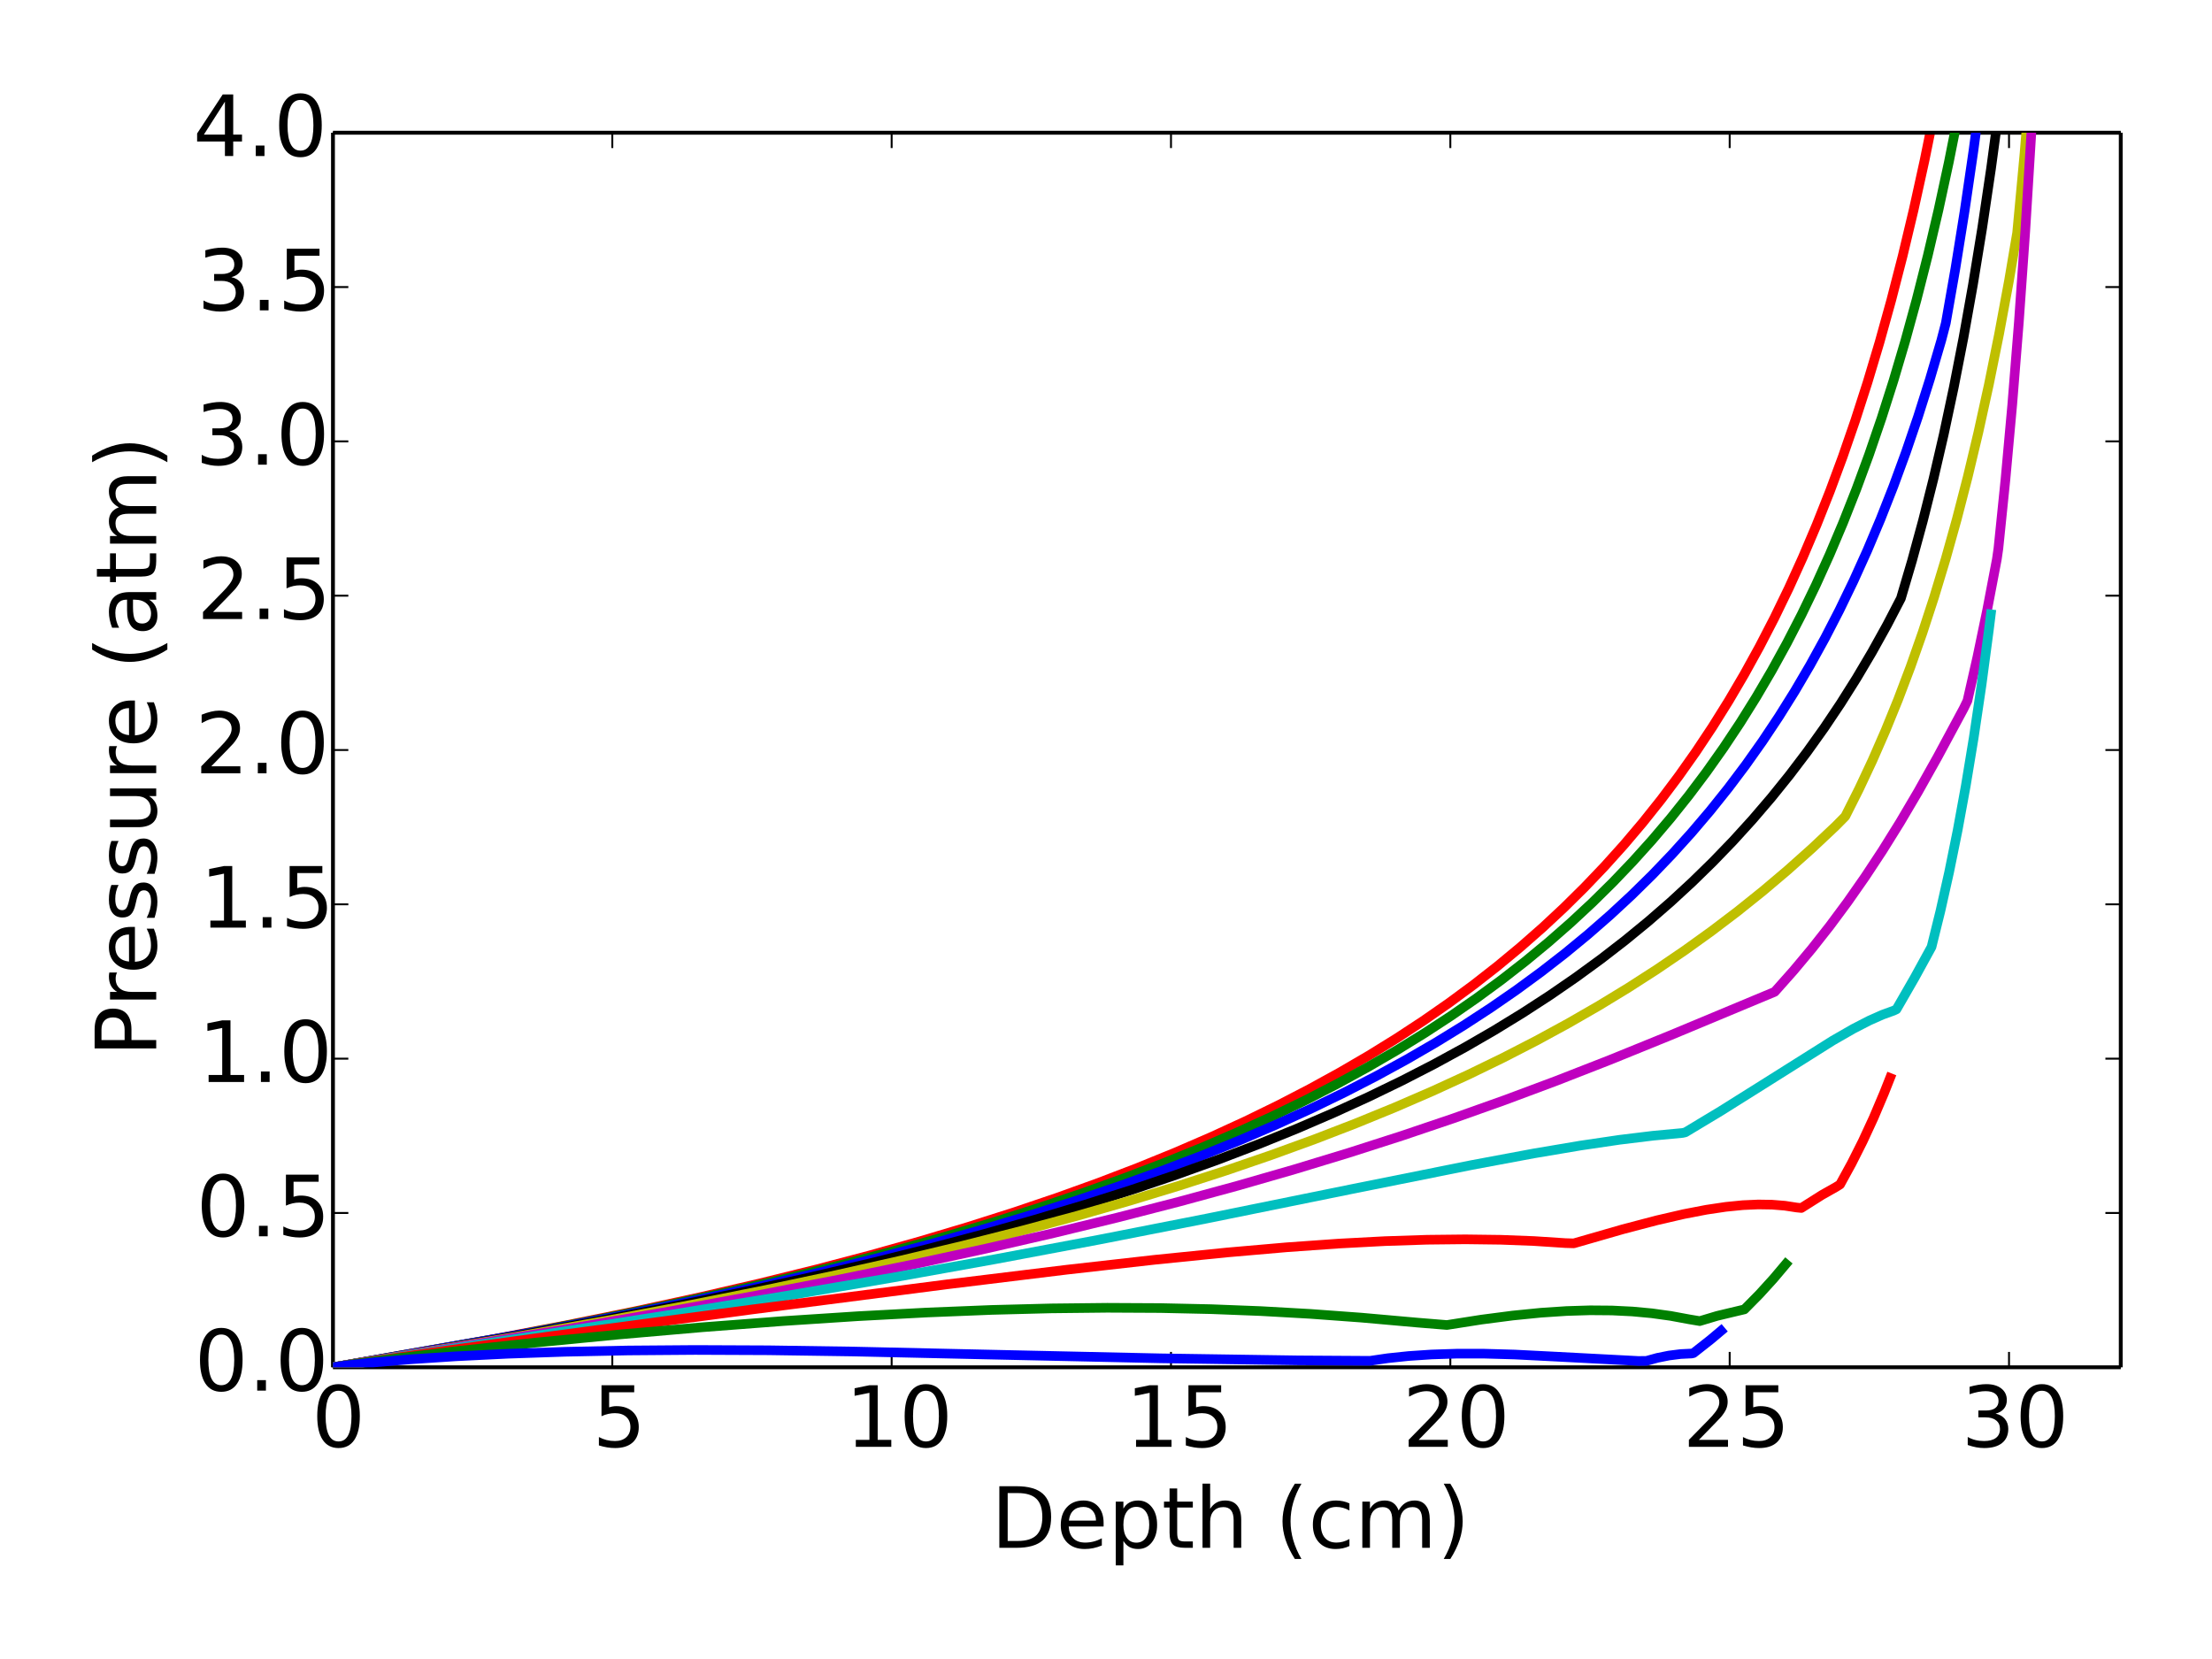 <?xml version="1.0" encoding="utf-8" standalone="no"?>
<!DOCTYPE svg PUBLIC "-//W3C//DTD SVG 1.1//EN"
  "http://www.w3.org/Graphics/SVG/1.1/DTD/svg11.dtd">
<!-- Created with matplotlib (http://matplotlib.org/) -->
<svg height="432pt" version="1.1" viewBox="0 0 576 432" width="576pt" xmlns="http://www.w3.org/2000/svg" xmlns:xlink="http://www.w3.org/1999/xlink">
 <defs>
  <style type="text/css">
*{stroke-linecap:butt;stroke-linejoin:round;}
  </style>
 </defs>
 <g id="figure_1">
  <g id="patch_1">
   <path d="
M0 432
L576 432
L576 0
L0 0
z
" style="fill:#ffffff;"/>
  </g>
  <g id="axes_1">
   <g id="patch_2">
    <path d="
M86.704 356.04
L552.24 356.04
L552.24 34.56
L86.704 34.56
z
" style="fill:#ffffff;"/>
   </g>
   <g id="line2d_1">
    <path clip-path="url(#p3cc4c9757c)" d="
M86.704 356.04
L128.459 348.719
L147.725 345.045
L165.529 341.426
L182.161 337.819
L197.767 334.21
L212.49 330.578
L226.404 326.919
L239.581 323.225
L252.095 319.488
L263.946 315.72
L275.279 311.884
L286.023 308.015
L296.25 304.098
L306.033 300.116
L315.373 296.077
L324.342 291.956
L332.869 287.795
L341.028 283.57
L348.889 279.251
L356.453 274.84
L363.65 270.388
L370.624 265.814
L377.302 261.168
L383.758 256.407
L389.92 251.588
L395.932 246.604
L401.722 241.513
L407.29 236.32
L412.639 231.031
L417.838 225.58
L422.888 219.963
L427.789 214.176
L432.542 208.217
L437.146 202.084
L441.603 195.776
L445.913 189.293
L450.145 182.519
L454.23 175.558
L458.169 168.41
L462.031 160.942
L465.817 153.131
L469.457 145.11
L473.021 136.718
L476.508 127.929
L479.852 118.905
L483.12 109.451
L486.312 99.537
L489.429 89.13
L492.471 78.193
L495.438 66.685
L498.33 54.562
L501.147 41.774
L503.89 28.265
L506.559 13.974
L509.126 -1
L509.126 -1" style="fill:none;stroke:#ff0000;stroke-linecap:square;stroke-width:2.5;"/>
   </g>
   <g id="matplotlib.axis_1">
    <g id="xtick_1">
     <g id="line2d_2">
      <defs>
       <path d="
M0 0
L0 -4" id="m93b0483c22" style="stroke:#000000;stroke-width:0.5;"/>
      </defs>
      <g>
       <use style="stroke:#000000;stroke-width:0.5;" x="86.704" xlink:href="#m93b0483c22" y="356.04"/>
      </g>
     </g>
     <g id="line2d_3">
      <defs>
       <path d="
M0 0
L0 4" id="m741efc42ff" style="stroke:#000000;stroke-width:0.5;"/>
      </defs>
      <g>
       <use style="stroke:#000000;stroke-width:0.5;" x="86.704" xlink:href="#m741efc42ff" y="34.56"/>
      </g>
     </g>
     <g id="text_1">
      <!-- 0 -->
      <defs>
       <path d="
M31.781 66.406
Q24.172 66.406 20.328 58.906
Q16.5 51.422 16.5 36.375
Q16.5 21.391 20.328 13.891
Q24.172 6.391 31.781 6.391
Q39.453 6.391 43.281 13.891
Q47.125 21.391 47.125 36.375
Q47.125 51.422 43.281 58.906
Q39.453 66.406 31.781 66.406
M31.781 74.219
Q44.047 74.219 50.516 64.516
Q56.984 54.828 56.984 36.375
Q56.984 17.969 50.516 8.266
Q44.047 -1.422 31.781 -1.422
Q19.531 -1.422 13.062 8.266
Q6.594 17.969 6.594 36.375
Q6.594 54.828 13.062 64.516
Q19.531 74.219 31.781 74.219" id="DejaVuSans-30"/>
      </defs>
      <g transform="translate(81.161 376.757)scale(0.22 -0.22)">
       <use xlink:href="#DejaVuSans-30"/>
      </g>
     </g>
    </g>
    <g id="xtick_2">
     <g id="line2d_4">
      <g>
       <use style="stroke:#000000;stroke-width:0.5;" x="159.444" xlink:href="#m93b0483c22" y="356.04"/>
      </g>
     </g>
     <g id="line2d_5">
      <g>
       <use style="stroke:#000000;stroke-width:0.5;" x="159.444" xlink:href="#m741efc42ff" y="34.56"/>
      </g>
     </g>
     <g id="text_2">
      <!-- 5 -->
      <defs>
       <path d="
M10.797 72.906
L49.516 72.906
L49.516 64.594
L19.828 64.594
L19.828 46.734
Q21.969 47.469 24.109 47.828
Q26.266 48.188 28.422 48.188
Q40.625 48.188 47.75 41.5
Q54.891 34.812 54.891 23.391
Q54.891 11.625 47.562 5.094
Q40.234 -1.422 26.906 -1.422
Q22.312 -1.422 17.547 -0.641
Q12.797 0.141 7.719 1.703
L7.719 11.625
Q12.109 9.234 16.797 8.062
Q21.484 6.891 26.703 6.891
Q35.156 6.891 40.078 11.328
Q45.016 15.766 45.016 23.391
Q45.016 31 40.078 35.438
Q35.156 39.891 26.703 39.891
Q22.75 39.891 18.812 39.016
Q14.891 38.141 10.797 36.281
z
" id="DejaVuSans-35"/>
      </defs>
      <g transform="translate(154.255 376.757)scale(0.22 -0.22)">
       <use xlink:href="#DejaVuSans-35"/>
      </g>
     </g>
    </g>
    <g id="xtick_3">
     <g id="line2d_6">
      <g>
       <use style="stroke:#000000;stroke-width:0.5;" x="232.184" xlink:href="#m93b0483c22" y="356.04"/>
      </g>
     </g>
     <g id="line2d_7">
      <g>
       <use style="stroke:#000000;stroke-width:0.5;" x="232.184" xlink:href="#m741efc42ff" y="34.56"/>
      </g>
     </g>
     <g id="text_3">
      <!-- 10 -->
      <defs>
       <path d="
M12.406 8.297
L28.516 8.297
L28.516 63.922
L10.984 60.406
L10.984 69.391
L28.422 72.906
L38.281 72.906
L38.281 8.297
L54.391 8.297
L54.391 0
L12.406 0
z
" id="DejaVuSans-31"/>
      </defs>
      <g transform="translate(220.125 376.757)scale(0.22 -0.22)">
       <use xlink:href="#DejaVuSans-31"/>
       <use x="63.623" xlink:href="#DejaVuSans-30"/>
      </g>
     </g>
    </g>
    <g id="xtick_4">
     <g id="line2d_8">
      <g>
       <use style="stroke:#000000;stroke-width:0.5;" x="304.924" xlink:href="#m93b0483c22" y="356.04"/>
      </g>
     </g>
     <g id="line2d_9">
      <g>
       <use style="stroke:#000000;stroke-width:0.5;" x="304.924" xlink:href="#m741efc42ff" y="34.56"/>
      </g>
     </g>
     <g id="text_4">
      <!-- 15 -->
      <g transform="translate(293.095 376.757)scale(0.22 -0.22)">
       <use xlink:href="#DejaVuSans-31"/>
       <use x="63.623" xlink:href="#DejaVuSans-35"/>
      </g>
     </g>
    </g>
    <g id="xtick_5">
     <g id="line2d_10">
      <g>
       <use style="stroke:#000000;stroke-width:0.5;" x="377.664" xlink:href="#m93b0483c22" y="356.04"/>
      </g>
     </g>
     <g id="line2d_11">
      <g>
       <use style="stroke:#000000;stroke-width:0.5;" x="377.664" xlink:href="#m741efc42ff" y="34.56"/>
      </g>
     </g>
     <g id="text_5">
      <!-- 20 -->
      <defs>
       <path d="
M19.188 8.297
L53.609 8.297
L53.609 0
L7.328 0
L7.328 8.297
Q12.938 14.109 22.625 23.891
Q32.328 33.688 34.812 36.531
Q39.547 41.844 41.422 45.531
Q43.312 49.219 43.312 52.781
Q43.312 58.594 39.234 62.25
Q35.156 65.922 28.609 65.922
Q23.969 65.922 18.812 64.312
Q13.672 62.703 7.812 59.422
L7.812 69.391
Q13.766 71.781 18.938 73
Q24.125 74.219 28.422 74.219
Q39.75 74.219 46.484 68.547
Q53.219 62.891 53.219 53.422
Q53.219 48.922 51.531 44.891
Q49.859 40.875 45.406 35.406
Q44.188 33.984 37.641 27.219
Q31.109 20.453 19.188 8.297" id="DejaVuSans-32"/>
      </defs>
      <g transform="translate(365.203 376.757)scale(0.22 -0.22)">
       <use xlink:href="#DejaVuSans-32"/>
       <use x="63.623" xlink:href="#DejaVuSans-30"/>
      </g>
     </g>
    </g>
    <g id="xtick_6">
     <g id="line2d_12">
      <g>
       <use style="stroke:#000000;stroke-width:0.5;" x="450.404" xlink:href="#m93b0483c22" y="356.04"/>
      </g>
     </g>
     <g id="line2d_13">
      <g>
       <use style="stroke:#000000;stroke-width:0.5;" x="450.404" xlink:href="#m741efc42ff" y="34.56"/>
      </g>
     </g>
     <g id="text_6">
      <!-- 25 -->
      <g transform="translate(438.173 376.757)scale(0.22 -0.22)">
       <use xlink:href="#DejaVuSans-32"/>
       <use x="63.623" xlink:href="#DejaVuSans-35"/>
      </g>
     </g>
    </g>
    <g id="xtick_7">
     <g id="line2d_14">
      <g>
       <use style="stroke:#000000;stroke-width:0.5;" x="523.144" xlink:href="#m93b0483c22" y="356.04"/>
      </g>
     </g>
     <g id="line2d_15">
      <g>
       <use style="stroke:#000000;stroke-width:0.5;" x="523.144" xlink:href="#m741efc42ff" y="34.56"/>
      </g>
     </g>
     <g id="text_7">
      <!-- 30 -->
      <defs>
       <path d="
M40.578 39.312
Q47.656 37.797 51.625 33
Q55.609 28.219 55.609 21.188
Q55.609 10.406 48.188 4.484
Q40.766 -1.422 27.094 -1.422
Q22.516 -1.422 17.656 -0.516
Q12.797 0.391 7.625 2.203
L7.625 11.719
Q11.719 9.328 16.594 8.109
Q21.484 6.891 26.812 6.891
Q36.078 6.891 40.938 10.547
Q45.797 14.203 45.797 21.188
Q45.797 27.641 41.281 31.266
Q36.766 34.906 28.719 34.906
L20.219 34.906
L20.219 43.016
L29.109 43.016
Q36.375 43.016 40.234 45.922
Q44.094 48.828 44.094 54.297
Q44.094 59.906 40.109 62.906
Q36.141 65.922 28.719 65.922
Q24.656 65.922 20.016 65.031
Q15.375 64.156 9.812 62.312
L9.812 71.094
Q15.438 72.656 20.344 73.438
Q25.25 74.219 29.594 74.219
Q40.828 74.219 47.359 69.109
Q53.906 64.016 53.906 55.328
Q53.906 49.266 50.438 45.094
Q46.969 40.922 40.578 39.312" id="DejaVuSans-33"/>
      </defs>
      <g transform="translate(510.716 376.757)scale(0.22 -0.22)">
       <use xlink:href="#DejaVuSans-33"/>
       <use x="63.623" xlink:href="#DejaVuSans-30"/>
      </g>
     </g>
    </g>
    <g id="text_8">
     <!-- Depth (cm) -->
     <defs>
      <path d="
M8.016 75.875
L15.828 75.875
Q23.141 64.359 26.781 53.312
Q30.422 42.281 30.422 31.391
Q30.422 20.453 26.781 9.375
Q23.141 -1.703 15.828 -13.188
L8.016 -13.188
Q14.5 -2 17.703 9.062
Q20.906 20.125 20.906 31.391
Q20.906 42.672 17.703 53.656
Q14.5 64.656 8.016 75.875" id="DejaVuSans-29"/>
      <path d="
M52 44.188
Q55.375 50.25 60.062 53.125
Q64.75 56 71.094 56
Q79.641 56 84.281 50.016
Q88.922 44.047 88.922 33.016
L88.922 0
L79.891 0
L79.891 32.719
Q79.891 40.578 77.094 44.375
Q74.312 48.188 68.609 48.188
Q61.625 48.188 57.562 43.547
Q53.516 38.922 53.516 30.906
L53.516 0
L44.484 0
L44.484 32.719
Q44.484 40.625 41.703 44.406
Q38.922 48.188 33.109 48.188
Q26.219 48.188 22.156 43.531
Q18.109 38.875 18.109 30.906
L18.109 0
L9.078 0
L9.078 54.688
L18.109 54.688
L18.109 46.188
Q21.188 51.219 25.484 53.609
Q29.781 56 35.688 56
Q41.656 56 45.828 52.969
Q50 49.953 52 44.188" id="DejaVuSans-6d"/>
      <path d="
M48.781 52.594
L48.781 44.188
Q44.969 46.297 41.141 47.344
Q37.312 48.391 33.406 48.391
Q24.656 48.391 19.812 42.844
Q14.984 37.312 14.984 27.297
Q14.984 17.281 19.812 11.734
Q24.656 6.203 33.406 6.203
Q37.312 6.203 41.141 7.25
Q44.969 8.297 48.781 10.406
L48.781 2.094
Q45.016 0.344 40.984 -0.531
Q36.969 -1.422 32.422 -1.422
Q20.062 -1.422 12.781 6.344
Q5.516 14.109 5.516 27.297
Q5.516 40.672 12.859 48.328
Q20.219 56 33.016 56
Q37.156 56 41.109 55.141
Q45.062 54.297 48.781 52.594" id="DejaVuSans-63"/>
      <path d="
M19.672 64.797
L19.672 8.109
L31.594 8.109
Q46.688 8.109 53.688 14.938
Q60.688 21.781 60.688 36.531
Q60.688 51.172 53.688 57.984
Q46.688 64.797 31.594 64.797
z

M9.812 72.906
L30.078 72.906
Q51.266 72.906 61.172 64.094
Q71.094 55.281 71.094 36.531
Q71.094 17.672 61.125 8.828
Q51.172 0 30.078 0
L9.812 0
z
" id="DejaVuSans-44"/>
      <path id="DejaVuSans-20"/>
      <path d="
M54.891 33.016
L54.891 0
L45.906 0
L45.906 32.719
Q45.906 40.484 42.875 44.328
Q39.844 48.188 33.797 48.188
Q26.516 48.188 22.312 43.547
Q18.109 38.922 18.109 30.906
L18.109 0
L9.078 0
L9.078 75.984
L18.109 75.984
L18.109 46.188
Q21.344 51.125 25.703 53.562
Q30.078 56 35.797 56
Q45.219 56 50.047 50.172
Q54.891 44.344 54.891 33.016" id="DejaVuSans-68"/>
      <path d="
M18.312 70.219
L18.312 54.688
L36.812 54.688
L36.812 47.703
L18.312 47.703
L18.312 18.016
Q18.312 11.328 20.141 9.422
Q21.969 7.516 27.594 7.516
L36.812 7.516
L36.812 0
L27.594 0
Q17.188 0 13.234 3.875
Q9.281 7.766 9.281 18.016
L9.281 47.703
L2.688 47.703
L2.688 54.688
L9.281 54.688
L9.281 70.219
z
" id="DejaVuSans-74"/>
      <path d="
M31 75.875
Q24.469 64.656 21.281 53.656
Q18.109 42.672 18.109 31.391
Q18.109 20.125 21.312 9.062
Q24.516 -2 31 -13.188
L23.188 -13.188
Q15.875 -1.703 12.234 9.375
Q8.594 20.453 8.594 31.391
Q8.594 42.281 12.203 53.312
Q15.828 64.359 23.188 75.875
z
" id="DejaVuSans-28"/>
      <path d="
M56.203 29.594
L56.203 25.203
L14.891 25.203
Q15.484 15.922 20.484 11.062
Q25.484 6.203 34.422 6.203
Q39.594 6.203 44.453 7.469
Q49.312 8.734 54.109 11.281
L54.109 2.781
Q49.266 0.734 44.188 -0.344
Q39.109 -1.422 33.891 -1.422
Q20.797 -1.422 13.156 6.188
Q5.516 13.812 5.516 26.812
Q5.516 40.234 12.766 48.109
Q20.016 56 32.328 56
Q43.359 56 49.781 48.891
Q56.203 41.797 56.203 29.594
M47.219 32.234
Q47.125 39.594 43.094 43.984
Q39.062 48.391 32.422 48.391
Q24.906 48.391 20.391 44.141
Q15.875 39.891 15.188 32.172
z
" id="DejaVuSans-65"/>
      <path d="
M18.109 8.203
L18.109 -20.797
L9.078 -20.797
L9.078 54.688
L18.109 54.688
L18.109 46.391
Q20.953 51.266 25.266 53.625
Q29.594 56 35.594 56
Q45.562 56 51.781 48.094
Q58.016 40.188 58.016 27.297
Q58.016 14.406 51.781 6.484
Q45.562 -1.422 35.594 -1.422
Q29.594 -1.422 25.266 0.953
Q20.953 3.328 18.109 8.203
M48.688 27.297
Q48.688 37.203 44.609 42.844
Q40.531 48.484 33.406 48.484
Q26.266 48.484 22.188 42.844
Q18.109 37.203 18.109 27.297
Q18.109 17.391 22.188 11.75
Q26.266 6.109 33.406 6.109
Q40.531 6.109 44.609 11.75
Q48.688 17.391 48.688 27.297" id="DejaVuSans-70"/>
     </defs>
     <g transform="translate(258.07 403.048)scale(0.22 -0.22)">
      <use xlink:href="#DejaVuSans-44"/>
      <use x="77.002" xlink:href="#DejaVuSans-65"/>
      <use x="138.525" xlink:href="#DejaVuSans-70"/>
      <use x="202.002" xlink:href="#DejaVuSans-74"/>
      <use x="241.211" xlink:href="#DejaVuSans-68"/>
      <use x="304.59" xlink:href="#DejaVuSans-20"/>
      <use x="336.377" xlink:href="#DejaVuSans-28"/>
      <use x="375.391" xlink:href="#DejaVuSans-63"/>
      <use x="430.371" xlink:href="#DejaVuSans-6d"/>
      <use x="527.783" xlink:href="#DejaVuSans-29"/>
     </g>
    </g>
   </g>
   <g id="matplotlib.axis_2">
    <g id="ytick_1">
     <g id="line2d_16">
      <defs>
       <path d="
M0 0
L4 0" id="m728421d6d4" style="stroke:#000000;stroke-width:0.5;"/>
      </defs>
      <g>
       <use style="stroke:#000000;stroke-width:0.5;" x="86.704" xlink:href="#m728421d6d4" y="356.04"/>
      </g>
     </g>
     <g id="line2d_17">
      <defs>
       <path d="
M0 0
L-4 0" id="mcb0005524f" style="stroke:#000000;stroke-width:0.5;"/>
      </defs>
      <g>
       <use style="stroke:#000000;stroke-width:0.5;" x="552.24" xlink:href="#mcb0005524f" y="356.04"/>
      </g>
     </g>
     <g id="text_9">
      <!-- 0.0 -->
      <defs>
       <path d="
M10.688 12.406
L21 12.406
L21 0
L10.688 0
z
" id="DejaVuSans-2e"/>
      </defs>
      <g transform="translate(50.628 362.111)scale(0.22 -0.22)">
       <use xlink:href="#DejaVuSans-30"/>
       <use x="63.623" xlink:href="#DejaVuSans-2e"/>
       <use x="95.41" xlink:href="#DejaVuSans-30"/>
      </g>
     </g>
    </g>
    <g id="ytick_2">
     <g id="line2d_18">
      <g>
       <use style="stroke:#000000;stroke-width:0.5;" x="86.704" xlink:href="#m728421d6d4" y="315.855"/>
      </g>
     </g>
     <g id="line2d_19">
      <g>
       <use style="stroke:#000000;stroke-width:0.5;" x="552.24" xlink:href="#mcb0005524f" y="315.855"/>
      </g>
     </g>
     <g id="text_10">
      <!-- 0.5 -->
      <g transform="translate(51.089 321.926)scale(0.22 -0.22)">
       <use xlink:href="#DejaVuSans-30"/>
       <use x="63.623" xlink:href="#DejaVuSans-2e"/>
       <use x="95.41" xlink:href="#DejaVuSans-35"/>
      </g>
     </g>
    </g>
    <g id="ytick_3">
     <g id="line2d_20">
      <g>
       <use style="stroke:#000000;stroke-width:0.5;" x="86.704" xlink:href="#m728421d6d4" y="275.67"/>
      </g>
     </g>
     <g id="line2d_21">
      <g>
       <use style="stroke:#000000;stroke-width:0.5;" x="552.24" xlink:href="#mcb0005524f" y="275.67"/>
      </g>
     </g>
     <g id="text_11">
      <!-- 1.0 -->
      <g transform="translate(51.594 281.741)scale(0.22 -0.22)">
       <use xlink:href="#DejaVuSans-31"/>
       <use x="63.623" xlink:href="#DejaVuSans-2e"/>
       <use x="95.41" xlink:href="#DejaVuSans-30"/>
      </g>
     </g>
    </g>
    <g id="ytick_4">
     <g id="line2d_22">
      <g>
       <use style="stroke:#000000;stroke-width:0.5;" x="86.704" xlink:href="#m728421d6d4" y="235.485"/>
      </g>
     </g>
     <g id="line2d_23">
      <g>
       <use style="stroke:#000000;stroke-width:0.5;" x="552.24" xlink:href="#mcb0005524f" y="235.485"/>
      </g>
     </g>
     <g id="text_12">
      <!-- 1.5 -->
      <g transform="translate(52.055 241.556)scale(0.22 -0.22)">
       <use xlink:href="#DejaVuSans-31"/>
       <use x="63.623" xlink:href="#DejaVuSans-2e"/>
       <use x="95.41" xlink:href="#DejaVuSans-35"/>
      </g>
     </g>
    </g>
    <g id="ytick_5">
     <g id="line2d_24">
      <g>
       <use style="stroke:#000000;stroke-width:0.5;" x="86.704" xlink:href="#m728421d6d4" y="195.3"/>
      </g>
     </g>
     <g id="line2d_25">
      <g>
       <use style="stroke:#000000;stroke-width:0.5;" x="552.24" xlink:href="#mcb0005524f" y="195.3"/>
      </g>
     </g>
     <g id="text_13">
      <!-- 2.0 -->
      <g transform="translate(50.79 201.371)scale(0.22 -0.22)">
       <use xlink:href="#DejaVuSans-32"/>
       <use x="63.623" xlink:href="#DejaVuSans-2e"/>
       <use x="95.41" xlink:href="#DejaVuSans-30"/>
      </g>
     </g>
    </g>
    <g id="ytick_6">
     <g id="line2d_26">
      <g>
       <use style="stroke:#000000;stroke-width:0.5;" x="86.704" xlink:href="#m728421d6d4" y="155.115"/>
      </g>
     </g>
     <g id="line2d_27">
      <g>
       <use style="stroke:#000000;stroke-width:0.5;" x="552.24" xlink:href="#mcb0005524f" y="155.115"/>
      </g>
     </g>
     <g id="text_14">
      <!-- 2.5 -->
      <g transform="translate(51.251 161.186)scale(0.22 -0.22)">
       <use xlink:href="#DejaVuSans-32"/>
       <use x="63.623" xlink:href="#DejaVuSans-2e"/>
       <use x="95.41" xlink:href="#DejaVuSans-35"/>
      </g>
     </g>
    </g>
    <g id="ytick_7">
     <g id="line2d_28">
      <g>
       <use style="stroke:#000000;stroke-width:0.5;" x="86.704" xlink:href="#m728421d6d4" y="114.93"/>
      </g>
     </g>
     <g id="line2d_29">
      <g>
       <use style="stroke:#000000;stroke-width:0.5;" x="552.24" xlink:href="#mcb0005524f" y="114.93"/>
      </g>
     </g>
     <g id="text_15">
      <!-- 3.0 -->
      <g transform="translate(50.855 121.001)scale(0.22 -0.22)">
       <use xlink:href="#DejaVuSans-33"/>
       <use x="63.623" xlink:href="#DejaVuSans-2e"/>
       <use x="95.41" xlink:href="#DejaVuSans-30"/>
      </g>
     </g>
    </g>
    <g id="ytick_8">
     <g id="line2d_30">
      <g>
       <use style="stroke:#000000;stroke-width:0.5;" x="86.704" xlink:href="#m728421d6d4" y="74.745"/>
      </g>
     </g>
     <g id="line2d_31">
      <g>
       <use style="stroke:#000000;stroke-width:0.5;" x="552.24" xlink:href="#mcb0005524f" y="74.745"/>
      </g>
     </g>
     <g id="text_16">
      <!-- 3.5 -->
      <g transform="translate(51.316 80.816)scale(0.22 -0.22)">
       <use xlink:href="#DejaVuSans-33"/>
       <use x="63.623" xlink:href="#DejaVuSans-2e"/>
       <use x="95.41" xlink:href="#DejaVuSans-35"/>
      </g>
     </g>
    </g>
    <g id="ytick_9">
     <g id="line2d_32">
      <g>
       <use style="stroke:#000000;stroke-width:0.5;" x="86.704" xlink:href="#m728421d6d4" y="34.56"/>
      </g>
     </g>
     <g id="line2d_33">
      <g>
       <use style="stroke:#000000;stroke-width:0.5;" x="552.24" xlink:href="#mcb0005524f" y="34.56"/>
      </g>
     </g>
     <g id="text_17">
      <!-- 4.0 -->
      <defs>
       <path d="
M37.797 64.312
L12.891 25.391
L37.797 25.391
z

M35.203 72.906
L47.609 72.906
L47.609 25.391
L58.016 25.391
L58.016 17.188
L47.609 17.188
L47.609 0
L37.797 0
L37.797 17.188
L4.891 17.188
L4.891 26.703
z
" id="DejaVuSans-34"/>
      </defs>
      <g transform="translate(50.254 40.631)scale(0.22 -0.22)">
       <use xlink:href="#DejaVuSans-34"/>
       <use x="63.623" xlink:href="#DejaVuSans-2e"/>
       <use x="95.41" xlink:href="#DejaVuSans-30"/>
      </g>
     </g>
    </g>
    <g id="text_18">
     <!-- Pressure (atm) -->
     <defs>
      <path d="
M8.5 21.578
L8.5 54.688
L17.484 54.688
L17.484 21.922
Q17.484 14.156 20.5 10.266
Q23.531 6.391 29.594 6.391
Q36.859 6.391 41.078 11.031
Q45.312 15.672 45.312 23.688
L45.312 54.688
L54.297 54.688
L54.297 0
L45.312 0
L45.312 8.406
Q42.047 3.422 37.719 1
Q33.406 -1.422 27.688 -1.422
Q18.266 -1.422 13.375 4.438
Q8.5 10.297 8.5 21.578
M31.109 56
z
" id="DejaVuSans-75"/>
      <path d="
M19.672 64.797
L19.672 37.406
L32.078 37.406
Q38.969 37.406 42.719 40.969
Q46.484 44.531 46.484 51.125
Q46.484 57.672 42.719 61.234
Q38.969 64.797 32.078 64.797
z

M9.812 72.906
L32.078 72.906
Q44.344 72.906 50.609 67.359
Q56.891 61.812 56.891 51.125
Q56.891 40.328 50.609 34.812
Q44.344 29.297 32.078 29.297
L19.672 29.297
L19.672 0
L9.812 0
z
" id="DejaVuSans-50"/>
      <path d="
M34.281 27.484
Q23.391 27.484 19.188 25
Q14.984 22.516 14.984 16.5
Q14.984 11.719 18.141 8.906
Q21.297 6.109 26.703 6.109
Q34.188 6.109 38.703 11.406
Q43.219 16.703 43.219 25.484
L43.219 27.484
z

M52.203 31.203
L52.203 0
L43.219 0
L43.219 8.297
Q40.141 3.328 35.547 0.953
Q30.953 -1.422 24.312 -1.422
Q15.922 -1.422 10.953 3.297
Q6 8.016 6 15.922
Q6 25.141 12.172 29.828
Q18.359 34.516 30.609 34.516
L43.219 34.516
L43.219 35.406
Q43.219 41.609 39.141 45
Q35.062 48.391 27.688 48.391
Q23 48.391 18.547 47.266
Q14.109 46.141 10.016 43.891
L10.016 52.203
Q14.938 54.109 19.578 55.047
Q24.219 56 28.609 56
Q40.484 56 46.344 49.844
Q52.203 43.703 52.203 31.203" id="DejaVuSans-61"/>
      <path d="
M44.281 53.078
L44.281 44.578
Q40.484 46.531 36.375 47.5
Q32.281 48.484 27.875 48.484
Q21.188 48.484 17.844 46.438
Q14.5 44.391 14.5 40.281
Q14.5 37.156 16.891 35.375
Q19.281 33.594 26.516 31.984
L29.594 31.297
Q39.156 29.25 43.188 25.516
Q47.219 21.781 47.219 15.094
Q47.219 7.469 41.188 3.016
Q35.156 -1.422 24.609 -1.422
Q20.219 -1.422 15.453 -0.562
Q10.688 0.297 5.422 2
L5.422 11.281
Q10.406 8.688 15.234 7.391
Q20.062 6.109 24.812 6.109
Q31.156 6.109 34.562 8.281
Q37.984 10.453 37.984 14.406
Q37.984 18.062 35.516 20.016
Q33.062 21.969 24.703 23.781
L21.578 24.516
Q13.234 26.266 9.516 29.906
Q5.812 33.547 5.812 39.891
Q5.812 47.609 11.281 51.797
Q16.75 56 26.812 56
Q31.781 56 36.172 55.266
Q40.578 54.547 44.281 53.078" id="DejaVuSans-73"/>
      <path d="
M41.109 46.297
Q39.594 47.172 37.812 47.578
Q36.031 48 33.891 48
Q26.266 48 22.188 43.047
Q18.109 38.094 18.109 28.812
L18.109 0
L9.078 0
L9.078 54.688
L18.109 54.688
L18.109 46.188
Q20.953 51.172 25.484 53.578
Q30.031 56 36.531 56
Q37.453 56 38.578 55.875
Q39.703 55.766 41.062 55.516
z
" id="DejaVuSans-72"/>
     </defs>
     <g transform="translate(40.678 275.16)rotate(-90.0)scale(0.22 -0.22)">
      <use xlink:href="#DejaVuSans-50"/>
      <use x="58.553" xlink:href="#DejaVuSans-72"/>
      <use x="97.416" xlink:href="#DejaVuSans-65"/>
      <use x="158.939" xlink:href="#DejaVuSans-73"/>
      <use x="211.039" xlink:href="#DejaVuSans-73"/>
      <use x="263.139" xlink:href="#DejaVuSans-75"/>
      <use x="326.518" xlink:href="#DejaVuSans-72"/>
      <use x="365.381" xlink:href="#DejaVuSans-65"/>
      <use x="426.904" xlink:href="#DejaVuSans-20"/>
      <use x="458.691" xlink:href="#DejaVuSans-28"/>
      <use x="497.705" xlink:href="#DejaVuSans-61"/>
      <use x="558.984" xlink:href="#DejaVuSans-74"/>
      <use x="598.193" xlink:href="#DejaVuSans-6d"/>
      <use x="695.605" xlink:href="#DejaVuSans-29"/>
     </g>
    </g>
   </g>
   <g id="patch_3">
    <path d="
M86.704 34.56
L552.24 34.56" style="fill:none;stroke:#000000;"/>
   </g>
   <g id="patch_4">
    <path d="
M552.24 356.04
L552.24 34.56" style="fill:none;stroke:#000000;"/>
   </g>
   <g id="patch_5">
    <path d="
M86.704 356.04
L552.24 356.04" style="fill:none;stroke:#000000;"/>
   </g>
   <g id="patch_6">
    <path d="
M86.704 356.04
L86.704 34.56" style="fill:none;stroke:#000000;"/>
   </g>
   <g id="line2d_34">
    <path clip-path="url(#p3cc4c9757c)" d="
M86.704 356.04
L134.165 347.734
L153.593 344.018
L171.506 340.369
L188.229 336.739
L203.959 333.099
L218.826 329.432
L232.83 325.751
L246.103 322.035
L258.709 318.277
L270.65 314.487
L282.055 310.635
L292.862 306.754
L303.201 302.806
L313.072 298.799
L322.476 294.743
L331.479 290.618
L340.081 286.434
L348.284 282.198
L356.152 277.887
L363.687 273.509
L370.953 269.03
L377.888 264.497
L384.554 259.877
L391.018 255.128
L397.216 250.299
L403.212 245.345
L409.007 240.267
L414.6 235.068
L419.994 229.749
L425.188 224.313
L430.183 218.767
L435.043 213.042
L439.767 207.13
L444.356 201.028
L448.81 194.73
L453.13 188.232
L457.316 181.529
L461.368 174.616
L465.288 167.491
L469.136 160.029
L472.853 152.334
L476.437 144.404
L479.951 136.09
L483.395 127.362
L486.707 118.356
L489.95 108.889
L493.064 99.12
L496.108 88.838
L499.082 78.002
L501.988 66.562
L504.766 54.726
L507.475 42.211
L510.116 28.955
L512.689 14.883
L515.194 -0.086
L515.339 -1
L515.339 -1" style="fill:none;stroke:#008000;stroke-linecap:square;stroke-width:2.5;"/>
   </g>
   <g id="line2d_35">
    <path clip-path="url(#p3cc4c9757c)" d="
M86.704 356.04
L142.615 346.275
L162.2 342.508
L180.316 338.799
L197.195 335.119
L213.069 331.433
L228.054 327.726
L242.208 323.998
L255.59 320.244
L268.258 316.463
L280.329 312.629
L291.804 308.753
L302.684 304.846
L313.085 300.876
L323.008 296.852
L332.454 292.783
L341.482 288.655
L350.149 284.447
L358.4 280.196
L366.293 275.882
L373.886 271.48
L381.179 266.996
L388.174 262.435
L394.871 257.805
L401.328 253.072
L407.546 248.24
L413.524 243.314
L419.321 238.248
L424.88 233.094
L430.259 227.805
L435.457 222.38
L440.476 216.821
L445.316 211.129
L450.033 205.236
L454.572 199.208
L458.988 192.972
L463.229 186.601
L467.348 180.014
L471.346 173.204
L475.224 166.163
L478.982 158.882
L482.673 151.242
L486.245 143.332
L489.698 135.144
L493.033 126.667
L496.302 117.746
L499.455 108.499
L502.542 98.747
L505.513 88.621
L506.687 84.119
L509.182 69.918
L511.565 55.071
L513.887 39.209
L516.148 22.227
L518.349 4.003
L518.917 -1
L518.917 -1" style="fill:none;stroke:#0000ff;stroke-linecap:square;stroke-width:2.5;"/>
   </g>
   <g id="line2d_36">
    <path clip-path="url(#p3cc4c9757c)" d="
M86.704 356.04
L107.991 352.478
L134.202 347.951
L155.864 343.986
L175.521 340.165
L193.731 336.401
L210.747 332.66
L226.722 328.922
L241.807 325.167
L256.055 321.394
L269.567 317.587
L282.395 313.744
L294.591 309.86
L306.155 305.944
L317.19 301.975
L327.697 297.96
L337.728 293.891
L347.284 289.775
L356.417 285.6
L365.128 281.377
L373.468 277.088
L381.487 272.715
L389.138 268.291
L396.472 263.796
L403.539 259.206
L410.338 254.524
L416.873 249.755
L423.143 244.905
L429.199 239.94
L435.04 234.862
L440.669 229.673
L446.086 224.378
L451.339 218.93
L456.382 213.38
L461.264 207.679
L465.984 201.825
L470.544 195.818
L474.99 189.593
L479.278 183.207
L483.452 176.588
L487.469 169.803
L491.375 162.772
L494.993 155.816
L497.89 145.999
L500.729 135.588
L503.466 124.708
L506.145 113.145
L508.766 100.834
L511.287 87.927
L513.749 74.152
L516.153 59.418
L518.457 43.915
L520.703 27.285
L522.891 9.401
L524.067 -1
L524.067 -1" style="fill:none;stroke:#000000;stroke-linecap:square;stroke-width:2.5;"/>
   </g>
   <g id="line2d_37">
    <path clip-path="url(#p3cc4c9757c)" d="
M86.704 356.04
L102.157 353.485
L135.395 347.909
L159.049 343.713
L180.183 339.741
L199.668 335.855
L217.808 332.012
L234.819 328.185
L250.876 324.346
L266.023 320.498
L280.39 316.621
L294.023 312.714
L306.965 308.776
L319.305 304.79
L331.043 300.766
L342.268 296.684
L352.981 292.553
L363.225 288.365
L373.005 284.129
L382.403 279.817
L391.382 275.454
L400.025 271.008
L408.334 266.486
L416.351 261.87
L424.076 257.164
L431.513 252.375
L438.701 247.484
L445.68 242.465
L452.452 237.322
L459.054 232.028
L465.486 226.585
L471.785 220.962
L477.988 215.127
L480.511 212.572
L484.091 205.453
L487.574 198.028
L490.961 190.282
L494.252 182.2
L497.482 173.67
L500.615 164.761
L503.652 155.457
L506.626 145.624
L509.539 135.222
L512.388 124.208
L515.172 112.539
L517.891 100.169
L520.544 87.054
L523.128 73.153
L525.258 60.595
L527.171 40.035
L529.027 17.623
L530.414 -1
L530.414 -1" style="fill:none;stroke:#bfbf00;stroke-linecap:square;stroke-width:2.5;"/>
   </g>
   <g id="line2d_38">
    <path clip-path="url(#p3cc4c9757c)" d="
M86.704 356.04
L98.855 354.055
L148.879 345.897
L174.486 341.465
L197.376 337.281
L218.454 333.205
L238.151 329.171
L256.719 325.144
L274.299 321.105
L291.001 317.043
L306.964 312.932
L322.258 308.766
L336.954 304.534
L351.151 300.215
L364.95 295.787
L378.445 291.223
L391.795 286.474
L405.212 281.464
L419.154 276.019
L434.919 269.614
L462.131 258.268
L467.019 252.765
L471.8 247.048
L476.473 241.116
L481.093 234.889
L485.655 228.363
L490.185 221.495
L494.756 214.156
L499.468 206.166
L504.563 197.077
L511.352 184.461
L512.318 182.468
L514.906 171.074
L517.445 158.885
L519.976 145.622
L520.38 142.827
L522.211 124.923
L523.98 105.434
L525.703 83.943
L527.375 60.249
L528.986 34.179
L530.546 5.251
L530.856 -1
L530.856 -1" style="fill:none;stroke:#bf00bf;stroke-linecap:square;stroke-width:2.5;"/>
   </g>
   <g id="line2d_39">
    <path clip-path="url(#p3cc4c9757c)" d="
M86.704 356.04
L96.395 354.48
L131.801 349.039
L173.292 342.565
L204.324 337.498
L232.511 332.672
L259.405 327.843
L286.06 322.83
L314.121 317.323
L351.671 309.701
L383.216 303.373
L399.308 300.368
L411.591 298.294
L421.737 296.8
L430.449 295.738
L438.133 295.02
L438.858 294.86
L448.131 289.274
L458.982 282.464
L477.199 270.994
L482.613 267.885
L486.775 265.743
L490.2 264.223
L493.115 263.166
L493.834 262.827
L498.542 254.644
L502.966 246.578
L505.29 237.185
L507.552 227.1
L509.753 216.257
L511.885 204.628
L513.966 192.027
L515.98 178.448
L517.946 163.659
L518.406 159.952
L518.406 159.952" style="fill:none;stroke:#00bfbf;stroke-linecap:square;stroke-width:2.5;"/>
   </g>
   <g id="line2d_40">
    <path clip-path="url(#p3cc4c9757c)" d="
M86.704 356.04
L94.256 354.849
L112.358 352.217
L143.309 347.961
L196.17 340.939
L246.582 334.44
L277.827 330.623
L300.842 328.027
L319.369 326.155
L335.005 324.792
L348.603 323.826
L360.685 323.186
L371.599 322.827
L381.582 322.718
L390.825 322.836
L399.471 323.167
L407.626 323.7
L409.814 323.766
L422.605 320.086
L431.453 317.763
L438.459 316.146
L444.316 315.017
L449.378 314.262
L453.842 313.817
L457.833 313.638
L461.455 313.695
L464.777 313.966
L467.863 314.438
L469.068 314.557
L474.466 311.143
L478.072 309.111
L479.152 308.431
L482.152 302.954
L485.054 297.188
L487.877 291.083
L490.614 284.627
L492.168 280.702
L492.168 280.702" style="fill:none;stroke:#ff0000;stroke-linecap:square;stroke-width:2.5;"/>
   </g>
   <g id="line2d_41">
    <path clip-path="url(#p3cc4c9757c)" d="
M86.704 356.04
L92.233 355.198
L103.967 353.628
L120.117 351.699
L139.632 349.596
L161.076 347.511
L182.851 345.615
L203.79 344.012
L223.36 342.735
L241.46 341.773
L258.195 341.103
L273.751 340.701
L288.335 340.544
L302.157 340.615
L315.426 340.905
L328.35 341.408
L341.226 342.133
L354.478 343.104
L368.986 344.395
L376.772 345.03
L385.78 343.618
L393.909 342.564
L401.251 341.833
L407.928 341.388
L414.057 341.199
L419.739 341.244
L425.069 341.507
L430.134 341.978
L435.031 342.656
L439.878 343.552
L442.608 344.01
L447.119 342.658
L450.833 341.769
L454.244 340.959
L458.118 337.031
L461.839 332.94
L465.025 329.16
L465.025 329.16" style="fill:none;stroke:#008000;stroke-linecap:square;stroke-width:2.5;"/>
   </g>
   <g id="line2d_42">
    <path clip-path="url(#p3cc4c9757c)" d="
M86.704 356.04
L90.138 355.56
L97.231 354.784
L106.874 353.96
L118.66 353.181
L132.234 352.511
L147.267 351.995
L163.531 351.662
L181.01 351.528
L200.098 351.609
L222.174 351.933
L254.153 352.65
L302.18 353.703
L337.954 354.236
L356.751 354.354
L361.398 353.67
L366.792 353.105
L372.785 352.703
L379.289 352.492
L386.364 352.489
L394.37 352.714
L404.989 353.254
L426.655 354.393
L428.741 354.367
L431.574 353.584
L434.6 352.976
L437.611 352.596
L440.505 352.453
L440.98 352.339
L445.416 348.848
L448.146 346.551
L448.146 346.551" style="fill:none;stroke:#0000ff;stroke-linecap:square;stroke-width:2.5;"/>
   </g>
  </g>
 </g>
 <defs>
  <clipPath id="p3cc4c9757c">
   <rect height="321.48" width="465.536" x="86.704" y="34.56"/>
  </clipPath>
 </defs>
</svg>
